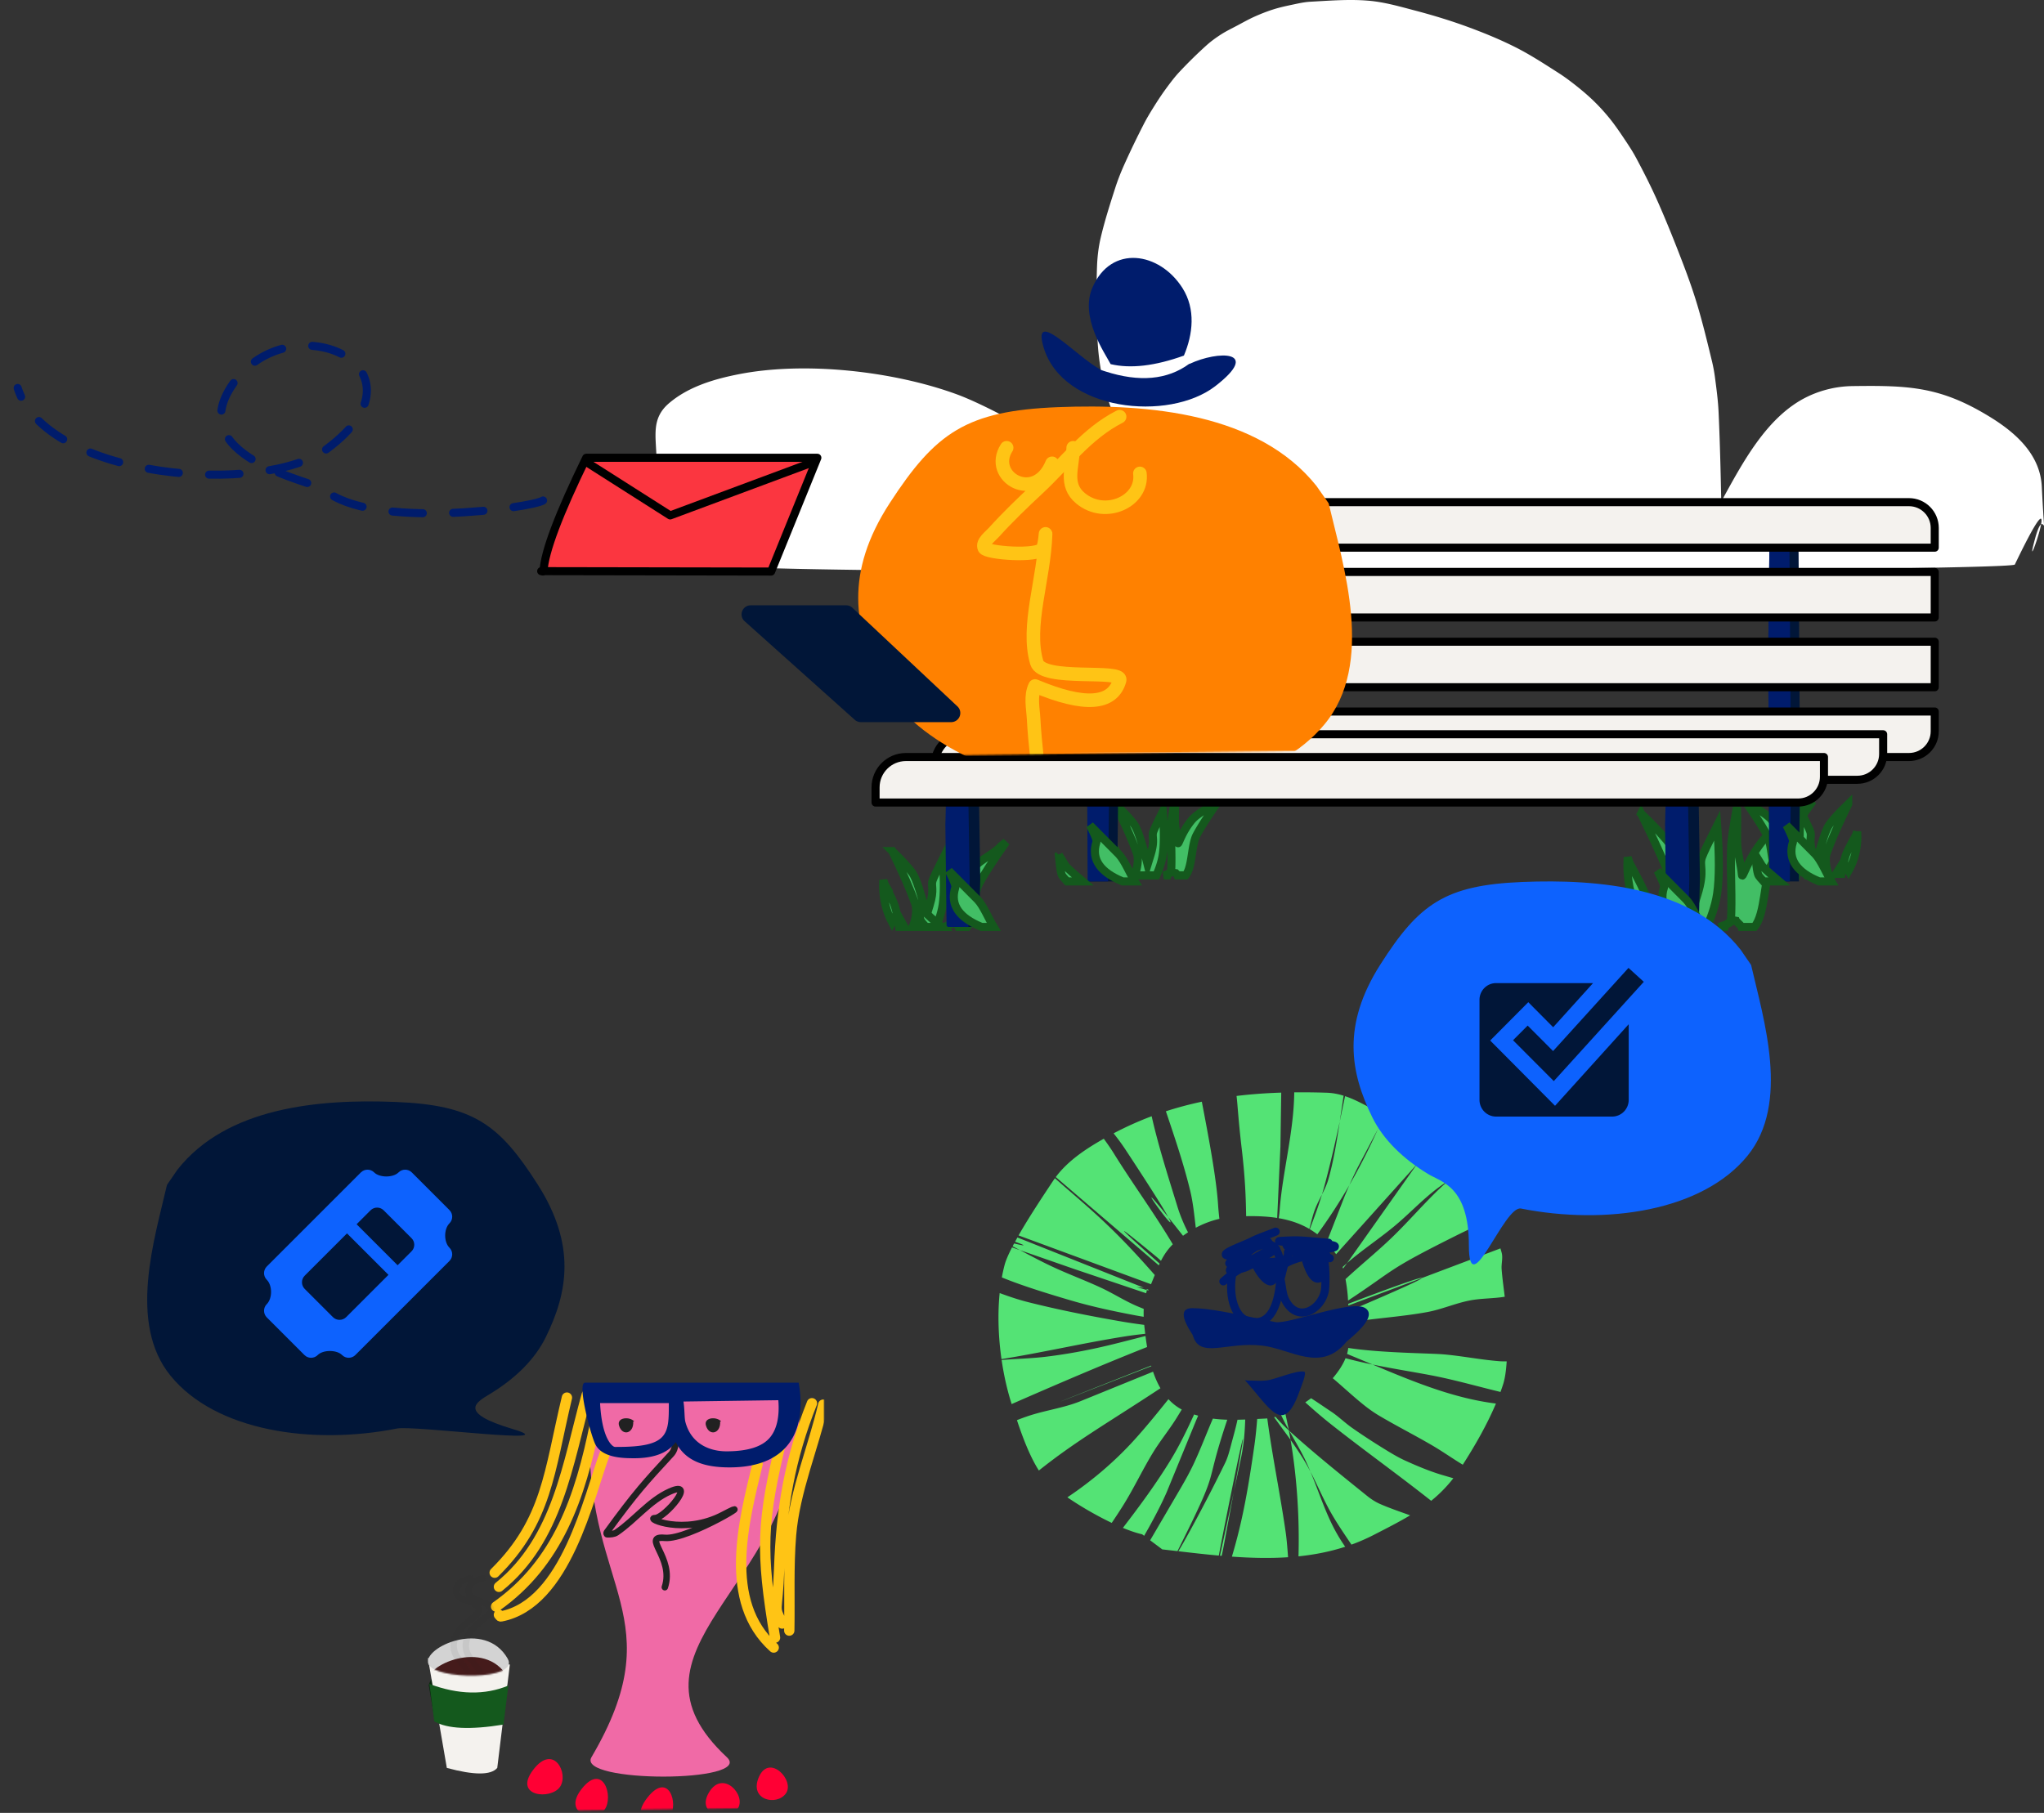 <svg xmlns="http://www.w3.org/2000/svg" xmlns:xlink="http://www.w3.org/1999/xlink" width="1347" height="1195" xmlns:v="https://vecta.io/nano"><rect width="100%" height="100%" fill="#333333" stroke="none"/><style><![CDATA[.B{stroke-width:5.322}.C{stroke-linejoin:round}.D{fill:#001c6c}.E{stroke-linecap:round}.F{stroke:#14591d}.G{fill:#42be65}.H{fill:#011638}.I{stroke:#ffc415}.J{fill-rule:nonzero}.K{stroke-width:6.813}.L{stroke-width:4.258}]]></style><defs><path id="A" d="M0 375l370-4.813V0L0 19.542z"/><path id="B" d="M0 331l292-3.798V0L0 15.42z"/><path d="M52.545 13.286C60.852 27.87 4.062 27.423.244 16.65c-3.776-10.656 37.34-29.624 52.3-3.364z" id="C"/><path id="D" d="M600.758 593.54l-.018-.105.007.014 4.23 6.904c1.497 2.27 7.46 7.06 11.63 10.65h-10.34c-1.283-1.548-3.246-3.156-3.745-4.88-1.174-4.06-1.13-8.4-1.765-12.58z"/><path id="E" d="M625.594 584.9c.343-1.05-1.076-4.68-4.256-10.9l18.98 19.11c3.926 4.24 7.038 12.182 10.548 17.9l-7.953.001-.796-.326c-12.897-5.38-20.507-13.592-16.524-25.786z"/><path id="F" d="M82.446 26.024c-.497 7.91 7.22 9.924 9.36 2.643 1.632-5.555-7.264-6.082-10.068-2.643"/><path id="G" d="M210.71 375c-2.878-4.813-8.03-8.863-8.634-14.44-1.89-17.45 23.788-21.1 14.442-28.725-4.352-3.555-17.423-3.032-11.146-13.81 1.402-2.407 5.024-2.41 7.537-3.613"/></defs><g transform="translate(4)" fill="none" fill-rule="evenodd"><path d="M587 602l.256.49L592 611h-3.39c-.324-2.73-.848-5.666-1.49-8.48L587 602zm-3-41l.75.723c5.924 5.738 10.1 10.315 12.528 13.73l.153.222c2.332 3.49 5.388 12.727 9.167 27.715l2.047-6.654c3.386-10.952.596-12.627 1.987-16.527.647-1.815 2.86-6.5 6.638-14.056.976 13.216.974 23.255-.008 30.12-.886 6.192-3.244 11.84-4.51 14.725h-15.323c1.993-4.376 2.982-11.553 1.806-15.012l-.23-.668c-2.78-8.006-7.78-19.446-15.004-34.32zm57.24 21.455c-3.828 7.234-2.903 22.668-7.8 28.545h-5.68c-.37-1.093-2.98-2.508-2.865-4.116l.027-.348-.016.053c-.422 1.413-4.036 2.883-4.455 4.41H618l.764-.254c2.33-.787 4.345-1.595 4.378-2.13.645-10.743-.267-21.53.08-32.288l.043-1.146c.13-3.04.968-8.868 2.514-17.484.306 7.162-.153 13.833.215 17.636.402 4.145 1.628 8.185 1.957 12.337.226 2.842 2.055-6.456 9.787-15.804 4.33-5.237 13.718-9.237 17.94-14.168L659 555c-8.74 12.45-14.66 21.6-17.76 27.455zm-61.21 2.326c3.195 6.384 5.053 10.436 5.573 12.155.5 1.62.956 3.393 1.377 5.23l.02.085-3.127 5.75c-3.84-7.285-5.798-15.294-5.873-24.03l.112-3.97c.384 1.692 1.024 3.285 1.92 4.78z" class="B F G"/><path d="M621.18 499h19.26l.484 13.307c.086 2.666.444 25.06 1.073 67.178L641.195 611h-20.39L620 543.467 621.18 499z" class="H"/><path d="M620.19 499h13.242l.488 13.307c.087 2.666.447 25.06 1.08 67.178L634.2 611H619.8l-.8-67.533L620.19 499z" class="D"/><g class="B F G"><use xlink:href="#D"/><use xlink:href="#E"/><path d="M1082.512 597.58l.396.73c2.4 4.378 4.836 8.658 7.353 12.693l-5.255-.002c-.503-4.07-1.315-8.45-2.307-12.646l-.187-.775zm-5.002-61.282l1.13 1.08c8.923 8.573 15.214 15.41 18.872 20.515l.23.33c3.513 5.212 8.116 19.015 13.81 41.41l3.084-9.94c5.1-16.363.898-18.866 2.993-24.693.975-2.712 4.308-9.712 10-21 1.47 19.745 1.467 34.745-.013 45-1.335 9.252-4.887 17.69-6.795 22l-23.083.001c3.003-6.538 4.492-17.26 2.72-22.43l-.346-1c-4.188-11.962-11.722-29.054-22.6-51.276zm86.388 32.395c-5.762 10.722-4.37 33.597-11.724 42.31l-8.547-.002c-.56-1.62-4.484-3.717-4.312-6.1l.04-.515-.023.078c-.636 2.094-6.075 4.273-6.705 6.538h-3.71l1.15-.376c3.505-1.166 6.54-2.364 6.59-3.156.97-15.922-.402-31.913.122-47.856l.065-1.7c.196-4.507 1.457-13.145 3.784-25.914.46 10.615-.23 20.502.324 26.14.605 6.144 2.45 12.132 2.946 18.285.34 4.212 3.093-9.57 14.73-23.425 6.52-7.762 20.647-13.692 27-21l5-4c-13.156 18.452-22.066 32.016-26.728 40.693zM1071.627 572c4.99 9.348 7.893 15.28 8.705 17.798.765 2.37 1.493 4.968 2.15 7.657l.03.125-4.885 8.42c-6-10.667-9.058-22.395-9.174-35.186l.174-5.814c.6 2.477 1.6 4.8 3 7z"/></g><path d="M1095.44 499h19.26l.484 13.307c.086 2.666.444 25.06 1.073 67.178l-.804 31.515h-20.39l-.804-67.533 1.18-44.467z" class="H"/><path d="M1094.448 499h13.242l.488 13.307c.087 2.666.447 25.06 1.08 67.178l-.8 31.515h-14.38l-.8-67.533 1.19-44.467z" class="D"/><g class="B F G"><use xlink:href="#D" x="467"/><use xlink:href="#E" x="467"/><path d="M734 568l.256.435L739 576h-3.39c-.324-2.426-.848-5.037-1.49-7.537L734 568zm-3-38l.705.68c5.575 5.394 9.506 9.696 11.79 12.907l.144.208c2.195 3.28 5.07 11.963 8.628 26.053l1.927-6.254c3.187-10.295.56-11.87 1.87-15.536.61-1.706 2.692-6.1 6.248-13.212.92 12.423.916 21.86-.008 28.312-.834 5.82-3.053 11.13-4.245 13.842h-14.422c1.876-4.113 2.806-10.86 1.7-14.11l-.216-.628c-2.617-7.526-7.324-18.28-14.12-32.26zm53.54 20.494c-3.548 6.718-2.7 21.048-7.22 26.506h-5.263c-.344-1.015-2.76-2.328-2.656-3.822l.025-.323-.014.05c-.39 1.312-3.74 2.677-4.13 4.096H763l.708-.236c2.158-.73 4.027-1.48 4.057-1.977.598-9.975-.248-19.993.075-29.98l.04-1.064c.12-2.823.897-8.235 2.33-16.235.284 6.65-.142 12.845.2 16.376.373 3.85 1.51 7.6 1.814 11.456.21 2.64 1.904-5.995 9.07-14.675 4.014-4.863 12.714-8.578 16.626-13.156L801 525c-8.1 11.56-13.588 20.058-16.46 25.494zm-57.51 1.945c3.195 5.928 5.053 9.7 5.573 11.286.5 1.504.956 3.15 1.377 4.856l.02.08-3.127 5.34c-3.84-6.764-5.798-14.202-5.873-22.313l.112-3.687a14.48 14.48 0 0 0 1.92 4.439z"/></g><path d="M714.073 333h17.5l.44 29.465.976 148.75-.73 69.784H713.73L713 431.463 714.073 333z" class="H"/><path d="M713.114 333h12.415l.457 29.465L727 511.216 726.24 581h-13.48L712 431.463 713.114 333z" class="D"/><g class="B F G"><use xlink:href="#D" x="93" y="-30"/><use xlink:href="#E" x="93" y="-30"/></g><path d="M728.204 269.196a149.16 149.16 0 0 1-5.133-17.432c-1.39-6.084-2.405-12.264-3.075-18.47-.698-6.466-.91-12.982-1.023-19.484-.227-13-.543-25.995 0-38.976.255-6.088.997-12.19 2.39-18.123 2.606-11.096 6.088-21.975 9.576-32.827 1.645-5.117 3.617-10.135 5.81-15.042 4.077-9.12 8.43-18.12 12.99-27.01 2.17-4.228 4.656-8.3 7.185-12.313 2.49-3.96 5.084-7.86 7.862-11.622 2.696-3.65 5.44-7.3 8.546-10.6 5.682-6.052 11.607-11.886 17.777-17.44 2.965-2.67 6.222-5.02 9.576-7.18 3.388-2.18 7.04-3.92 10.598-5.81 3.736-1.986 7.423-4.083 11.282-5.818 4.014-1.804 8.113-3.442 12.305-4.78 4.03-1.287 8.17-2.218 12.312-3.082 4.07-.85 8.153-1.828 12.305-2.052 12.75-.69 25.574-1.756 38.297-.684 10.445.88 20.63 3.833 30.766 6.502 11.54 3.038 22.987 6.5 34.193 10.6 10.934 4 21.75 8.42 32.14 13.674 9.714 4.912 18.856 10.895 28.03 16.755 4.4 2.8 8.574 5.97 12.65 9.23 3.9 3.128 7.713 6.404 11.282 9.915 3.508 3.45 6.82 7.112 9.914 10.938 3.184 3.936 6.07 8.11 8.892 12.313 2.995 4.463 6.007 8.937 8.546 13.674 5.106 9.523 9.993 19.18 14.364 29.06 6.12 13.84 11.704 27.917 17.093 42.057 3.388 8.9 6.538 17.884 9.23 27.01 3.466 11.746 6.343 23.66 9.23 35.563.875 3.605 1.57 7.26 2.052 10.938 1 7.613 2.037 15.24 2.39 22.912 1.128 24.487 1.552 49.002 2.052 73.51.184 9-16.523 14.862 0-15.042 13.415-24.28 29.423-55.305 56.074-68.382 9.335-4.58 19.684-7.044 30.09-7.186 37.758-.514 58.296.386 90.944 20.52 16.95 10.453 32.828 24.765 33.847 45.81 2.316 47.796 2.46 8.744-4.443 34.195-9.653 35.592 22.898-58.275-13.334 17.094-2.387 4.965-846.533 7.906-857.826 0-30.474-21.335-36.504-34.066-37.267-69.066-.34-15.537-3.72-27.087 8.208-37.27 12.863-10.98 29.904-15.97 46.16-19.146 43.727-8.543 101.953-1.958 143.597 13.335 29.242 10.74 109.5 55.93 123.308 84.935 17.596 36.935-17.435-63.72-21.766-75.704z" fill="#fff"/><path d="M1211 568l-.256.435L1206 576h3.39c.324-2.426.848-5.037 1.49-7.537l.12-.462zm3-38l-.705.68c-5.575 5.394-9.506 9.696-11.79 12.907l-.144.208c-2.195 3.28-5.07 11.963-8.628 26.053l-1.927-6.254c-3.187-10.295-.56-11.87-1.87-15.536-.61-1.706-2.692-6.1-6.248-13.212-.92 12.423-.916 21.86.008 28.312.834 5.82 3.053 11.13 4.245 13.842h14.422c-1.876-4.113-2.806-10.86-1.7-14.11l.216-.628c2.617-7.526 7.324-18.28 14.12-32.26zm-53.54 20.494c3.548 6.718 2.7 21.048 7.22 26.506h5.263c.344-1.015 2.76-2.328 2.656-3.822l-.025-.323.014.05c.39 1.312 3.74 2.677 4.13 4.096H1182l-.708-.236c-2.158-.73-4.027-1.48-4.057-1.977-.598-9.975.248-19.993-.075-29.98l-.04-1.064c-.12-2.823-.897-8.235-2.33-16.235-.284 6.65.142 12.845-.2 16.376-.373 3.85-1.51 7.6-1.814 11.456-.21 2.64-1.904-5.995-9.07-14.675-4.014-4.863-12.714-8.578-16.626-13.156L1144 525c8.1 11.56 13.588 20.058 16.46 25.494zm57.51 1.945c-3.195 5.928-5.053 9.7-5.573 11.286-.5 1.504-.956 3.15-1.377 4.856l-.02.08 3.127 5.34c3.84-6.764 5.798-14.202 5.873-22.313l-.112-3.687a14.48 14.48 0 0 1-1.92 4.439z" class="B F G"/><path d="M1162.386 331h18.386l.462 29.703 1.025 149.95-.768 70.346h-19.464l-.768-150.743 1.127-99.257z" class="H"/><path d="M1162.374 331h12.415l.457 29.703 1.013 149.95-.76 70.346h-13.48l-.76-150.743 1.115-99.257z" class="D"/><g class="B F G"><use xlink:href="#D" x="552" y="-30"/><use xlink:href="#E" x="552" y="-30"/></g><g transform="translate(0 146)" class="B C"><g fill="#fb3640" stroke="#000"><path d="M382.337 155.747c-18.067 37.06-27.452 61.972-28.156 74.733-.033.6-1.03 0-1.543 0l151.54.267 30.46-75h-152.3z"/><path d="M382.638 158.747l55 35 94-35" class="E"/></g><path d="M.018 17.566c3.9 7.823 88.3 73.7 128.5 65.926 8.077-1.56 95.128 30.108 86.54-33.457S105.288-22.3 140.276 59.11c20.976 48.8 150.215 109.82 196.67 67.36" transform="matrix(-.866 -.5 -.5 .866 362.675 168.695)" stroke="#001c6c" stroke-dasharray="20" class="E"/></g><g stroke="#000" fill="#f4f2ee" class="B C"><path d="M646 499h608c9.4 0 17-7.6 17-17v-13H666c-11.046 0-20 8.954-20 20v10zm0-46h625v-30H646zm0-46h625v-30H646zm0-46h625v-13c0-9.4-7.6-17-17-17H666c-11.046 0-20 8.954-20 20v10z"/><path d="M612 514h608c9.39 0 17-7.61 17-17v-13H632c-11.046 0-20 8.954-20 20v10z"/><path d="M573 529h608c9.39 0 17-7.61 17-17v-13H593c-11.046 0-20 8.954-20 20v10z"/></g><g transform="translate(539 124)"><mask id="H" fill="#fff"><use xlink:href="#A"/></mask><g mask="url(#H)"><g transform="matrix(-1 0 0 1 348 46)"><g transform="translate(0 97.96)"><path d="M23.487 52.29C61.772 4.463 133.762-1.972 193.93.428s80.506 16.745 110.64 63.076 23.414 82.443 6.255 116.65C270.618 260.312 80.98 285 18.24 209.59-15.198 169.4 5.712 105.17 15.413 63.816l8.074-11.525z" fill="#ff8100"/><g stroke-width="8.935" class="C E I"><path d="M197.678 37.423c11.075 27.076 42.24 8.943 29.933-10.243M153.166 6.702c21.715 11.034 35.75 30.482 53.842 47.328 10 9.32 19.9 18.813 29.04 28.95 2.7 2.98 7.873 6.54 6.3 10.217-1.434 3.376-35.5 5.93-38.504.463-1.55-2.826-1.998-12.65-1.894-9.444.958 29.595 12.917 60.5 5.835 84.496-3.8 12.84-56.8 4.057-54.634 11.705 4.6 16.214 23.172 17.48 55.74 3.8 3.217 6.564 1.335 14.556.947 21.83-.876 16.407-3.155 32.713-4.732 49.07"/><path d="M139.808 44.092c-2.327 18.35 22.782 29.947 39.096 16.43 10.963-9.082 5.042-20.872 4.865-33.342"/></g></g><path d="M203.34 58.72c-12.39 42.372-82.532 49.547-113.257 25.783s-1.768-23.474 16.945-14.67l.292.004c14.385 10.54 32.78 12.208 55.183 5.006.512-.118 1.062-.3 1.644-.534l.097-.04 2.18-.76-.177-.197c15.09-8.103 44.854-41.126 37.094-14.59zm-32.208-39.056c8.303 19.34-7.93 42.626-12.052 50.362-13.133 3.097-29.227 1.22-48.278-5.63-5.945-14.08-7.884-30.58.96-44.54 15.04-23.736 47-29.005 59.37-.19z" class="D"/></g></g></g><path d="M843.382 1010.843c.544 3.833 1.017 9.454 1.452 15.62-12.24.813-24.63.49-37.012-.4 6.96-23.214 10.734-44.6 14.878-73.652.808-5.662 1.337-11.37 1.8-17.09l5.352-.26a23.87 23.87 0 0 0 1.285-.094c3.378 25.386 8.65 50.502 12.247 75.862zM843 931.648c.707 3.076 1.37 6.19 1.987 9.333l.294 1.514.234.422.137.243 1.907 1.72c15.176 13.602 31.053 26.414 46.93 39.2l2.507 2.02c2.647 2.132 5.56 4.003 8.677 5.356 6.406 2.78 13.033 5.015 19.6 7.396-7.284 4.374-15.285 8.436-24.193 13.01-4.758 2.442-9.586 4.526-14.475 6.294-4.494-6.696-9.078-13.342-13.1-20.322-4.94-8.575-8.794-17.752-13.295-26.564l-.617-1.193.8 1.935c3.55 8.702 6.655 17.596 10.382 26.223l.945 2.15c2.486 5.556 5.347 10.973 8.677 16.07l2.082 3.115c-10.054 3.256-20.345 5.242-30.768 6.32.685-24.142-.85-50.372-4.97-75.213l-.262-1.557-.992-1.4-9.86-13.54.945-.248c2.715 3.082 5.56 6.043 8.597 8.797h0l.19.17-.058-.31-.018-.1-.635-1.146c-1.553-2.826-3.043-5.684-4.39-8.61.777-.284 1.56-.592 2.347-.92zM816.61 935.7c-.29 8.155-.818 16.077-2.846 25.65l-4.714 22.18-.307 1.672-6.2 33.29c-.526 2.798-1.012 5.116-1.46 7.05l-1.116-.098-.006.032 9.1-41.946.5-2.705c14.87-80.97-4.287 12.227-10.364 44.563l.003-.012c-8.925-.8-17.826-1.823-26.64-2.85 1.266-2.09 2.502-4.195 3.693-6.327 9.5-17.006 18.517-34.288 27.063-51.79 1.77-3.624 2.804-7.576 3.828-11.476 1.49-5.676 3.15-11.34 4.36-17.083l5.082-.147zm-11.847.124l-.267.796c-16.118 48.39-2.922 26.504-32.532 85.83l-10.02-1.154-7.992-5.99 19.48-33.295c3.36-5.75 6.645-11.564 9.446-17.606 4.463-9.626 8.216-19.57 12.413-29.315 3.15.417 6.29.64 9.472.73zm-19.176-2.666l-1.3 3.038-19.528 47.602c-3.5 7.934-7.528 15.635-11.742 23.215l-3.016 5.33-1.323-1c-3.618-.786-7.965-2.267-12.684-4.226 11.066-14.4 21.847-29.03 31.318-44.502 5.93-9.687 10.87-19.913 15.602-30.255a70.41 70.41 0 0 0 2.682.789zm-10.816-4.043l-.42.707-3.22 5.252c-4.82 7.67-10.594 14.717-15.317 22.446-7.03 11.505-12.728 23.797-19.913 35.206-2.36 3.745-4.79 7.442-7.267 11.1-9.918-4.728-20.588-10.906-29.224-16.842 16.427-10.98 31.546-23.952 44.152-37.893 7.82-8.647 15.158-17.707 22.452-26.808 2.485 2.696 5.378 5.014 8.757 6.82zm85.244-7.458c4.468 2.853 8.83 5.898 13.235 8.823 4.848 3.22 9.022 7.368 13.784 10.713 6.99 4.9 14.17 9.555 21.445 14.033 4.475 2.754 8.995 5.487 13.784 7.65 7.66 3.46 15.448 6.73 23.488 9.187l8.006 2.34a89.96 89.96 0 0 1-14.609 14.871c-21.676-17.153-44.202-33.24-65.9-50.374-5.863-4.63-11.52-9.52-17.067-14.526a93.63 93.63 0 0 0 3.225-2.267zm-14.66 21.237l.245 1.3.878 4.922.26.37c2.913 4.132 5.74 8.32 8.384 12.63 1.523 2.48 2.936 5.023 4.284 7.6l.185.358-.098-.236a182.65 182.65 0 0 0-2.839-6.45c-3.022-6.5-6.728-12.66-10.262-18.907l-.743-1.32-.295-.266zm-84.62-27.82l-1.513.995c-34.843 22.893-54.28 33.863-78.603 53.236-6.34-9.888-11.244-23.552-14.452-33.2 2.294-.902 4.603-1.763 6.935-2.56 11.467-3.923 23.742-5.392 34.972-9.95l47.796-19.433c1.298 3.833 2.9 7.523 4.865 10.914zm123.76-26.563c21.354 3.326 53.665 3.466 62.533 4.212 12.726 1.07 25.295 3.717 38.036 4.593.3.02 1.702.047 3.844.058-.357 5.722-1.056 11.08-2.312 14.995a142.03 142.03 0 0 1-1.764 5.151c-13.638-3.277-27.143-7.123-40.87-10.002-11.465-2.405-26.823-4.678-42.447-7.867l-.994-.204 1.37.576c26 10.922 52.307 21.72 79.935 25.14-5.916 14.032-13.836 27.78-21.852 40.32-6.695-4.046-13.1-8.594-19.84-12.552-11.698-6.86-23.828-12.974-35.488-19.9-3.674-2.182-7.14-4.716-10.467-7.398-6.817-5.496-13.203-11.528-19.897-17.17 3.697-4.317 6.652-8.8 8.435-13.187 5.795 1.558 11.764 2.922 17.708 4.15l.096.02-1.606-.675-15.208-6.33a22.3 22.3 0 0 0 .773-3.802zm-132.552-.6l-.242.09-.988.385c-28.317 11.248-56.33 23.26-84.25 35.46l-3.78 1.663c-2.87-8.925-5.123-18.823-6.615-29.054 9.843-.806 19.742-1 29.545-2.2 10.624-1.29 21.2-3.12 31.655-5.356 11.28-2.41 22.426-5.426 33.613-8.25.302 2.368.648 4.802 1.062 7.264zm2.793 12.612l-3.678 1.43c-56.093 21.84-92.686 36.25 3.504-1.778l.068-.026.106.373zm-81.38-42.238c19.804 5.005 39.87 8.987 59.992 12.502 5.544.968 11.112 1.805 16.696 2.525l.07.727.087.825.498 4.334c-4.606.49-9.202 1.062-13.777 1.79-27.4 4.365-54.003 10.576-80.938 14.893-2.068-14.473-2.61-29.585-1.208-43.538 6.1 2.252 12.274 4.347 18.578 5.94zm312.22-32.654c.987 3.52-.275 7.324 0 10.97.46 6.076 1.333 12.118 2.048 18.17l-1.28.192c-7.283 1.05-14.74.864-21.956 2.3-9.515 1.892-18.534 5.92-28.08 7.65-16.953 3.075-34.24 4.03-51.245 6.78-.06-2.465-.164-4.935-.29-7.402l.03-.012c34.268-14.592 47.357-20.677 48.38-21.832l.032-.078-5.2 1.955-43.45 16.226-.066-1.114c21.736-8.302 48.33-18.076 48.743-17.136l-.03.07 2.104-.8 49.472-18.67.786 2.723zm-238.04 22.317l2.32.964c-1.07-.184-2.675-.316-5.02-.577l6.898 2 .001-.016c.002-.286-.052-.512-.18-.697l.02.008 1.372.577-.198.422-1.015-.294-.003.096c-.027.5-.196 1.14-.427 2.026l-47.058-15.856-36.098-12.552 1.723.912c6.22 3.293 12.444 6.584 18.8 9.598 10.812 5.128 22.088 9.23 32.934 14.286 8.14 3.793 15.73 8.736 24 12.244l4.115 1.677c-.07 1.545-.085 3.272-.02 5.2a188.84 188.84 0 0 1-5.884-1.009c-14.077-2.65-28.117-5.668-41.864-9.692-26.668-7.806-38.874-12.41-45.734-15.252.515-2.818 1.12-5.564 1.822-8.22.797-3.017 2.565-7.042 4.896-11.574l5.215 1.832-.6-.323-4.232-2.228.988-1.868.02.006c8.943 2.2 7.225 1.23.6-1.12l1.556-2.817-.01-.005 81.085 32.25zm210.778-75.57l-.69.515-6.21 4.768-.228.183.26-.168 7.46-4.596c7.52 8.97 13.838 19.14 18.985 30.86-7.625 3.446-15.208 6.98-22.69 10.72-46.3 23.134-38.88 21.575-70.828 42.633l-.143-2.33c-.13-2.197-.627-6.882-1.535-11.796 9.95-9.265 20.574-17.812 30.378-27.235 11.147-10.713 21.175-22.558 32.423-33.164 1.58-1.5 3.223-2.912 4.903-4.288l.785-.638-1.187.765c-1.924 1.253-3.82 2.545-5.674 3.9l-1.38 1.03c-9.937 7.545-18.473 16.786-28.08 24.746-10.313 8.545-21.58 15.92-31.655 24.746l.505-.437-2.614 3.605-.302-1.015 2.4-2.153.505-.437 1.017-1.403 45.08-63.82-1.228 1.38-52.067 57.98c-2.01-2.857-4.116-5.41-6.312-7.684l11.982-30.66 2.378-5.652.694-1.58-.116.202c-6.31 10.912-13.168 21.508-20.58 31.668l-.43.588a51.34 51.34 0 0 0-4.977-3.375c2.892-7.516 5.677-15.08 8.008-22.78l.023-.082-.184.367c-1.45 2.863-2.94 5.714-4.127 8.68l-.347.893c-1.552 4.13-2.497 8.484-3.654 12.754-6.176-3.625-12.905-5.835-20.183-7.077.272-1.75.484-3.477.606-5.167 1.775-24.623 9.393-51.66 9.617-77.796 7.012-.078 14.1.014 21.275.244 3.964.127 7.7.856 11.27 1.97l-2.535 16.91 3.487-16.603c8.655 2.877 16.484 7.925 24.793 12.006l.852.42-3.5 8.13-.487 1.092.817-1.553 3.107-6.06.65-1.316c11.347 5.666 21.533 11.87 30.585 18.927l-9.42 13.17 2.412-2.71c2.644-2.98 5.39-5.905 7.656-9.182a20.48 20.48 0 0 0 .325-.486l.01-.018c6.653 5.282 12.683 11.04 18.1 17.405zm-267.128 4.264c17.925 15.85 30.333 25.566 49.823 46.18 5.45 5.764 10.747 11.667 15.985 17.624l-2.462 6.075-.07-.025-87.23-32.15c7.95-13.89 18.562-29.594 22.72-35.912a52.98 52.98 0 0 1 .873-1.285zm32.213-26.034c2.305 3.176 4.563 6.383 6.63 9.715 12.5 20.15 26.726 39.488 38.85 59.876-3.446 3.43-5.82 7.02-7.798 10.9-1.086-1.033-2.086-1.937-2.968-2.663-35.392-29.16-21.125-16.05 2.07 4.483l-.522 1.15.022.02-67.93-58.224c8.03-10.777 19.935-18.605 31.44-25.14zm31.556-14.817l.35 1.57c4.52 19.565 10.69 38.718 16.596 57.9 1.505 4.9 3.415 9.667 5.618 14.286.442.927.912 1.843 1.402 2.75a72.68 72.68 0 0 0-3.304 2.273l-.01-.012-9.75-12.325-.166-.306c-3.023-5.47-10.53-17.557-25.77-40.773l-2.23-3.393c-2.43-3.694-5.068-7.243-7.816-10.712a217.31 217.31 0 0 1 24.318-10.982zm33.05-9.59c4.37 22.752 9.544 50.068 10.7 67.798.203 3.118.516 6.26.877 9.418-5.442 1.26-10.633 3.246-15.558 5.876-.983-8.21-1.757-16.467-3.7-24.48-4.44-18.325-10.6-36.2-16.596-54.08l.597 1.78c7.392-2.4 14.847-4.395 22.377-6.033zm-22.642 75.428l.493.615.236.43c8.43 15.704-28.542-35.72-.73-1.046zm74.974-81.415l-.53 35.516-2.13 47.094c-6.405-1.008-13.228-1.294-20.464-1.155-.196-10.626-.432-23.356-2.936-44.666-2.265-19.28-2.647-28.68-3.385-34.587 9.422-1.15 18.972-1.845 28.667-2.177zm38.54 19.144l-.622 2.89c-2.903 13.4-6.003 26.775-9.6 40.01l-.98 3.468-.49 1.645.25-.492c1.582-3.153 3.076-6.337 4.028-9.72 3.338-11.86 5.4-24.375 7.28-36.89l.137-.915zm25.19 4.84l-13.457 25.564c-1.822 3.66-3.566 7.36-5.225 11.097l-.128.29.74-1.288c6.546-11.437 12.496-23.214 17.86-35.193l.21-.472z" fill="#54e375"/><g class="D"><g class="J"><path d="M835.663 809.394a2.66 2.66 0 1 1 2.011 4.928l-1.422.57-1.302.507-2.086.796.073.036c.715.38 1.29 1.054 1.433 1.96l.023.202.022.024c.51.59.936 1.322 1.266 2.205l.038.107.13-.023.605-.076.18-.01a3.07 3.07 0 0 1 .961.101c1.12.302 2.125 1.225 2.02 2.8a2.67 2.67 0 0 1-.516 1.422 2.94 2.94 0 0 1-.46.502c-.185.16-.376.294-.595.426l-2.087 1.272-2.902 1.785-.12.08-.224.14-.254.148-6.48 3.998-5.657 3.406-.193.104-.79.404c-2.245 1.116-3.55 1.435-9.803 2.602l-.375.07-.21.082c-1.146.427-2 .537-2.91.265l-.183-.06c-1.73-.61-2.284-2.274-1.86-3.8.105-.376.267-.753.49-1.15l.12-.21-.156-.116a2.71 2.71 0 0 1-1.016-1.964l-.006-.18c0-.412.08-.757.21-1.087.178-.457.44-.86.808-1.318l.108-.132-.06-.01c-1.906-.35-3.286-1.208-3.327-3.2l.001-.217c.04-1.507.852-2.387 2.27-3.36 1.362-.932 3.452-1.964 6.632-3.35l1.164-.503 5-2.124.937-.405 1.913-.87 1.427-.7c2.28-1.095 4.494-2 8.402-3.493l4.316-1.645 2.426-.962zm-7.217 13.744l-.796.274-1.046.344-2.03.64-.106.07c-.96.63-2.108 1.43-3.57 2.472l-.44.313.783-.16 2.036-1.173c1.98-1.13 3.543-1.978 4.87-2.634l.3-.148z"/><path d="M844.356 815.066l2.93-.103c4.024-.11 7.495.078 14.03.663l5.808.528 4.525.34a2.66 2.66 0 0 1 2.18 1.391l.083.166.3.058c.618.128 1.143.265 1.59.422l.216.08c.485.19.9.412 1.276.737.767.663 1.234 1.653 1.004 2.816-.42 2.13-1.8 2.642-5.86 3.45l-.356.067.093.1c.76.76 1.137 1.956.445 3.178l-.1.167a2.48 2.48 0 0 1-1.588 1.152c-.316.087-.594.117-.945.13-.758.03-2.097-.044-3.755-.198l-.336-.032c-4.888-.474-9.456-1.165-13.31-2.117l-.352-.09-3.894-.38c-.31-.03-.647.004-1.38.147l-1 .2c-.34.066-.584.106-.88.144a2.66 2.66 0 0 1-2.983-2.295c-.094-.72.11-1.41.514-1.946l.126-.155-.12-.115c-.507-.503-.9-1.035-1.17-1.598l-.085-.19c-.064-.15-.122-.3-.174-.445l-.086-.252-.97-.07c-.6-.05-1.047-.098-1.36-.15l-.083-.014c-.562-.102-.866-.19-1.357-.558-1.146-.86-1.558-2.604-.414-3.913a2.52 2.52 0 0 1 1.262-.818c.374-.12.783-.18 1.452-.238l.567-.045c.945-.068 2.318-.137 4.17-.2z"/><path d="M806.018 836.46c4.192-17.546 16.246-26.054 31.203-16.895.702.43 1.134 1.133 1.244 1.888l.007.065.103.115c.627.728 1.18 1.593 1.66 2.57l.142.296c1 2.133 1.65 4.763 1.875 6.96.77 7.522.104 18.674-2.367 26.925-3.72 12.417-11.335 18.577-22.766 14.77-10.795-3.595-14.935-20.645-11.1-36.694zm24.5-14.3c-9.207-3.364-16.12 2.655-19.215 15.122l-.098.404c-3.274 13.705.18 27.935 7.606 30.407 8.032 2.675 13.025-1.365 15.986-11.25 2.25-7.51 2.874-17.98 2.17-24.856-.388-3.795-2.048-7.41-3.536-7.58l-.11-.006c-1.24 0-2.284-.85-2.578-2l-.04-.173-.19-.07z"/><path d="M844.496 822.978c-2.766 3.457-4.237 7.382-6.13 15.064l-.495 2.047-.643 2.09a2.66 2.66 0 0 0-.041 1.419l.132.56c.168.742.3 1.498.493 2.612l.404 2.546c.76 4.713 1.365 6.97 2.838 9.614 4.664 8.377 12.19 10.842 19.42 7.378 6.32-3.028 11.076-10.076 11.486-17.326a113.82 113.82 0 0 0 .19-5.447c.036-3.103-.053-6.123-.308-8.95-.766-8.49-2.77-14.056-7.3-15.604-8.88-3.034-15.437-1.62-19.866 3.773l-.183.225zm18.328 1.04c1.67.57 3.143 4.66 3.72 11.045.237 2.627.32 5.473.287 8.41-.023 1.964-.084 3.473-.182 5.21-.3 5.306-3.895 10.634-8.47 12.826-4.676 2.24-9.165.77-12.47-5.167-1.083-1.945-1.577-3.8-2.242-7.93l-.456-2.86-.314-1.727-.164-.77.46-1.487.047-.17.36-1.503c1.807-7.425 3.124-10.993 5.398-13.76 2.926-3.563 7.135-4.47 14.033-2.114z"/><path d="M838.74 828.902a2.66 2.66 0 0 1 .247 5.317l-1.746.085c-17.43.896-22.147 2.618-33.29 12.34a2.66 2.66 0 1 1-3.499-4.01l.766-.665c12.003-10.34 17.955-12.158 37.523-13.068z"/><path d="M838.973 832.2c9.86-6.617 24.69-9.373 34.4-5.272a2.66 2.66 0 1 1-2.071 4.903c-7.87-3.324-20.876-.908-29.363 4.788a2.66 2.66 0 1 1-2.966-4.419z"/></g><path d="M820.747 833.96c1.694 4.205 11.05 20.542 17.534 9.725L840.04 829c-9.72 1.282-15.98 2.283-18.778 3.002-1.5.383-1.66 1.035-.515 1.957zm33.3-2.484c1.98 6.5 6.648 19.514 15.772 11.487l-.33-13.92-7.5-1.5-7.932 3.933zM782 880c4.516 16.253 22.092 4.133 46 7 18.778 2.252 38.483 18.157 55.33-2.558 1.05-1.292 21.455-16.142 12.442-22.147s-50.792 10.925-59.442 9.147c-28.938-5.95-43.462-9.147-54.73-9.147-7.5 0-7.378 5.902.4 17.705zm34.392 29.732c16.842 18.854 25.438 37.22 36.054 7.145.7-1.985 5.07-12.345 3.004-12.76-5.136-1.033-19.26 5.15-24.46 5.783-4.275.52-8.614.056-12.92.085l-1.678-.252z"/></g><path d="M1143.153 626.123c-32.352-41.272-93.186-46.825-144.03-44.754s-68.03 14.45-93.493 54.43-19.786 71.142-5.286 100.66c7.256 14.772 20.272 27.36 36.773 37.392C945.875 779.177 964 782 964 821s23.145-26.588 34.33-24.378c56.014 11.067 119.512 1.746 149.257-34.762 28.255-34.68 10.585-90.107 2.388-125.79l-6.823-9.946z" fill="#0d62fe"/><path d="M1020.774 728.896l-42.738-43.02 25.106-25.27 16.4 16.518 26.28-29.098h-63.905c-6.025 0-10.925 4.938-10.925 10.997v65.983c0 6.065 4.9 10.997 10.925 10.997h76.475c6.025 0 10.925-4.932 10.925-10.997V675.14l-48.55 53.76zm-.822-16.282l-26.856-26.925 9.637-9.664 16.75 16.796 49.7-54.822 10.084 9.188zM486.694 409.47l72.597 65a6 6 0 0 0 4.002 1.53h59.552a6 6 0 0 0 4.107-10.374l-69.22-65a6 6 0 0 0-4.107-1.626h-62.928a6 6 0 0 0-4.002 10.47z" class="H"/><g transform="translate(93 726)"><path d="M19.847 45.123C52.2 3.85 113.032-1.702 163.877.37s68.03 14.45 93.493 54.43 19.786 71.142 5.286 100.66c-7.256 14.772-20.272 27.36-36.773 37.392C217.125 198.177 204 205 241 216s-65.145-2.588-76.33-.378c-56.014 11.067-119.512 1.746-149.257-34.762-28.255-34.68-10.585-90.107-2.388-125.79l6.823-9.946z" class="H"/><path d="M174.205 98.817L165.022 108 138 80.978l9.183-9.183c2.394-2.394 6.263-2.394 8.656 0l18.366 18.366c2.394 2.394 2.394 6.263 0 8.656h0zm-43.063 43.37c-1.207 1.207-2.792 1.814-4.377 1.814s-3.17-.607-4.377-1.814l-18.572-18.573c-2.42-2.42-2.42-6.333 0-8.754L131.674 87 159 114.327l-27.858 27.86zm68.04-61.802c2.424-2.424 2.424-6.342 0-8.767l-24.8-24.8c-2.424-2.424-6.342-2.424-8.767 0-3.546 3.546-12.486 3.546-16.033 0-2.424-2.424-6.342-2.424-8.767 0l-61.998 61.998c-2.424 2.424-2.424 6.342 0 8.767 3.745 3.745 3.745 12.288 0 16.033-2.424 2.424-2.424 6.342 0 8.767l24.8 24.8c2.424 2.424 6.342 2.424 8.767 0 3.546-3.546 12.486-3.546 16.033 0 1.21 1.21 2.796 1.817 4.383 1.817s3.174-.608 4.383-1.817l61.998-61.998c2.424-2.424 2.424-6.342 0-8.767-3.745-3.745-3.745-12.288 0-16.033h0z" fill="#0d62fe"/><g transform="translate(154 138)"><mask id="I" fill="#fff"><use xlink:href="#B"/></mask><g mask="url(#I)"><g transform="translate(75 47)"><g fill="#f06aa6"><path d="M200.666 27.648C195.777 136.25 77.22 176.518 153 247.293c18.11 16.913-99.3 17.15-89.224 0 53.78-91.52-2.444-111.043-1.222-209.884.144-11.656 1.798-22.59 4.73-32.63 59.02-1.665 102.26-.143 129.717 4.564 2.184.374 3.406 6.476 3.667 18.304z"/></g><g class="C E I K"><path d="M216.533 14.893c-6.495 28.137-18.85 56.982-21.24 85.883-1.732 20.946-.774 42.03-1.16 63.045m14.934-149.86C194.5 50.5 188.85 83.388 187.474 122.882c-1.08 31.03-4.192 23.453 2.012 36.285m-.02-122.867c-13.676 56.285-14.304 74.472-4.73 132.174m-.87 6.516c-33.92-30.382-19.7-83.438-10.622-121.004"/></g><path d="M118.105 26.993c2.064 10.16 1.502 16.97-1.684 20.43-16.923 18.383-23.51 25.455-42.54 51.63-.26.358-.183 1.296.26 1.3 2.1.02 4.468-.048 6.208-1.236 12.208-8.333 21.644-20.994 35.16-27.002 18.193-8.087-3.395 17.564-9.905 17.564s18.807 11.572 44.847-2.17-22.423 16.634-38.337 15.188 6.5 13.018 0 32.545" stroke="#212121" class="C E L"/><g class="I K C E"><path d="M72.8 46.54C61.847 75.576 47.188 146.32 4.045 154.504c-.547.104-.83-.738-1.245-1.107M66.267 26.993C56.35 76.024 41.7 119.35.933 147.998M60.667 8.377C48 54.035 41.6 103.683 2.8 134.966M47.6 10.24C35.895 59.205 34.6 91.426 0 125.658"/></g><path d="M199.904.405c5.3 0-3.18 32.548-6.502 40.065-2.808 6.356-10.542 9.593-23.2 9.713-14.01.43-23.75-2.76-29.222-9.57a47.04 47.04 0 0 1-.836-1.072c-6.503 13.02-19.602 16.71-35.49 16.71-36.744 0-51.41-22.206-45.528-55.848h140.78zM135.04 12.832l-62.492-.873-.018.224c-.83 10.725 1.037 18.702 5.23 23.99l.223.276.212.253c5.02 5.888 14.386 8.96 28.544 8.96 10.44 0 22.755-4.38 26.9-18.78l.133-.478c.685-2.56.468-7.005 1.106-12.215l.123-1.025.038-.33zm54.985 1.053h-45.34l.022.065c-.022 20.397-.022 28.822 33.945 28.81l.545.008.64.003c.64 0 .974-.1 1.577-.514 1.27-.876 2.66-2.606 3.94-5.255 2.432-5.035 4.006-12.443 4.61-22.117l.057-1z" transform="matrix(-1 0 0 1 259.467 0)" class="D J"/><g fill="#212121"><use xlink:href="#F" transform="matrix(-1 0 0 1 173.74 0)"/><use xlink:href="#F" x="57.284" transform="matrix(-1 0 0 1 288.307 0)"/></g><g fill="#ff0034"><path d="M23.222 266.83c5.99 8.75 31.132 6.483 17.666-11.25s-23.655 2.5-17.666 11.25z" transform="matrix(-1 0 0 1 66.267 0)"/><path d="M55.434 281.825c6.16 8.445 28.653 3.066 14.8-14.048s-20.962 5.603-14.8 14.048z" transform="matrix(-1 0 0 1 127.867 0)"/><path d="M98.448 286.857c6.23 8.768 28.635 4.798 14.624-12.972s-20.855 4.204-14.624 12.972z" transform="matrix(-1 0 0 1 213.733 0)"/><path d="M140.524 281.412c6.336 8.628 27.895 4.136 18.688-11.093s-25.024 2.465-18.688 11.093z" transform="matrix(-1 0 0 1 300.533 0)"/><path d="M173.94 271.14c6.017 8.534 24.648 4.442 17.748-10.972s-23.765 2.438-17.748 10.972z" transform="matrix(-1 0 0 1 365.867 0)"/></g></g></g></g><g transform="translate(185 354)"><path d="M.52 30.682c.887-2.573 1.926-4.314 3.118-5.22 14.64-11.143 31.368-11.494 44.686 0 1.83 1.58 4.157 3.154 4.157 6.308L49.82 54.736C27.903 58.36 12.704 57.634 4.22 52.562l-3.7-21.88z" fill="#0c2610"/><path d="M0 13l12.462 72.343c18 4.875 29.077 4.875 33.23 0L54 17.18" fill="#f4f2ee"/><mask id="J" fill="#fff"><use xlink:href="#C"/></mask><use fill="#d3d3d3" xlink:href="#C"/><path d="M52.545 25.53c8.308 14.583-48.483 14.137-52.3 3.364-3.776-10.656 37.34-29.624 52.3-3.364z" fill="#451b1b" mask="url(#J)"/><path d="M1 30c19.102 7.138 36.435 7.495 52 1.07L49.816 56.77c-21.932 3.57-37.143 2.855-45.633-2.142L1 30z" fill="#14591d"/></g><g opacity=".07" stroke="#212121" class="C E L"><use xlink:href="#G"/><use xlink:href="#G" x="8.024"/></g></g></g></svg>